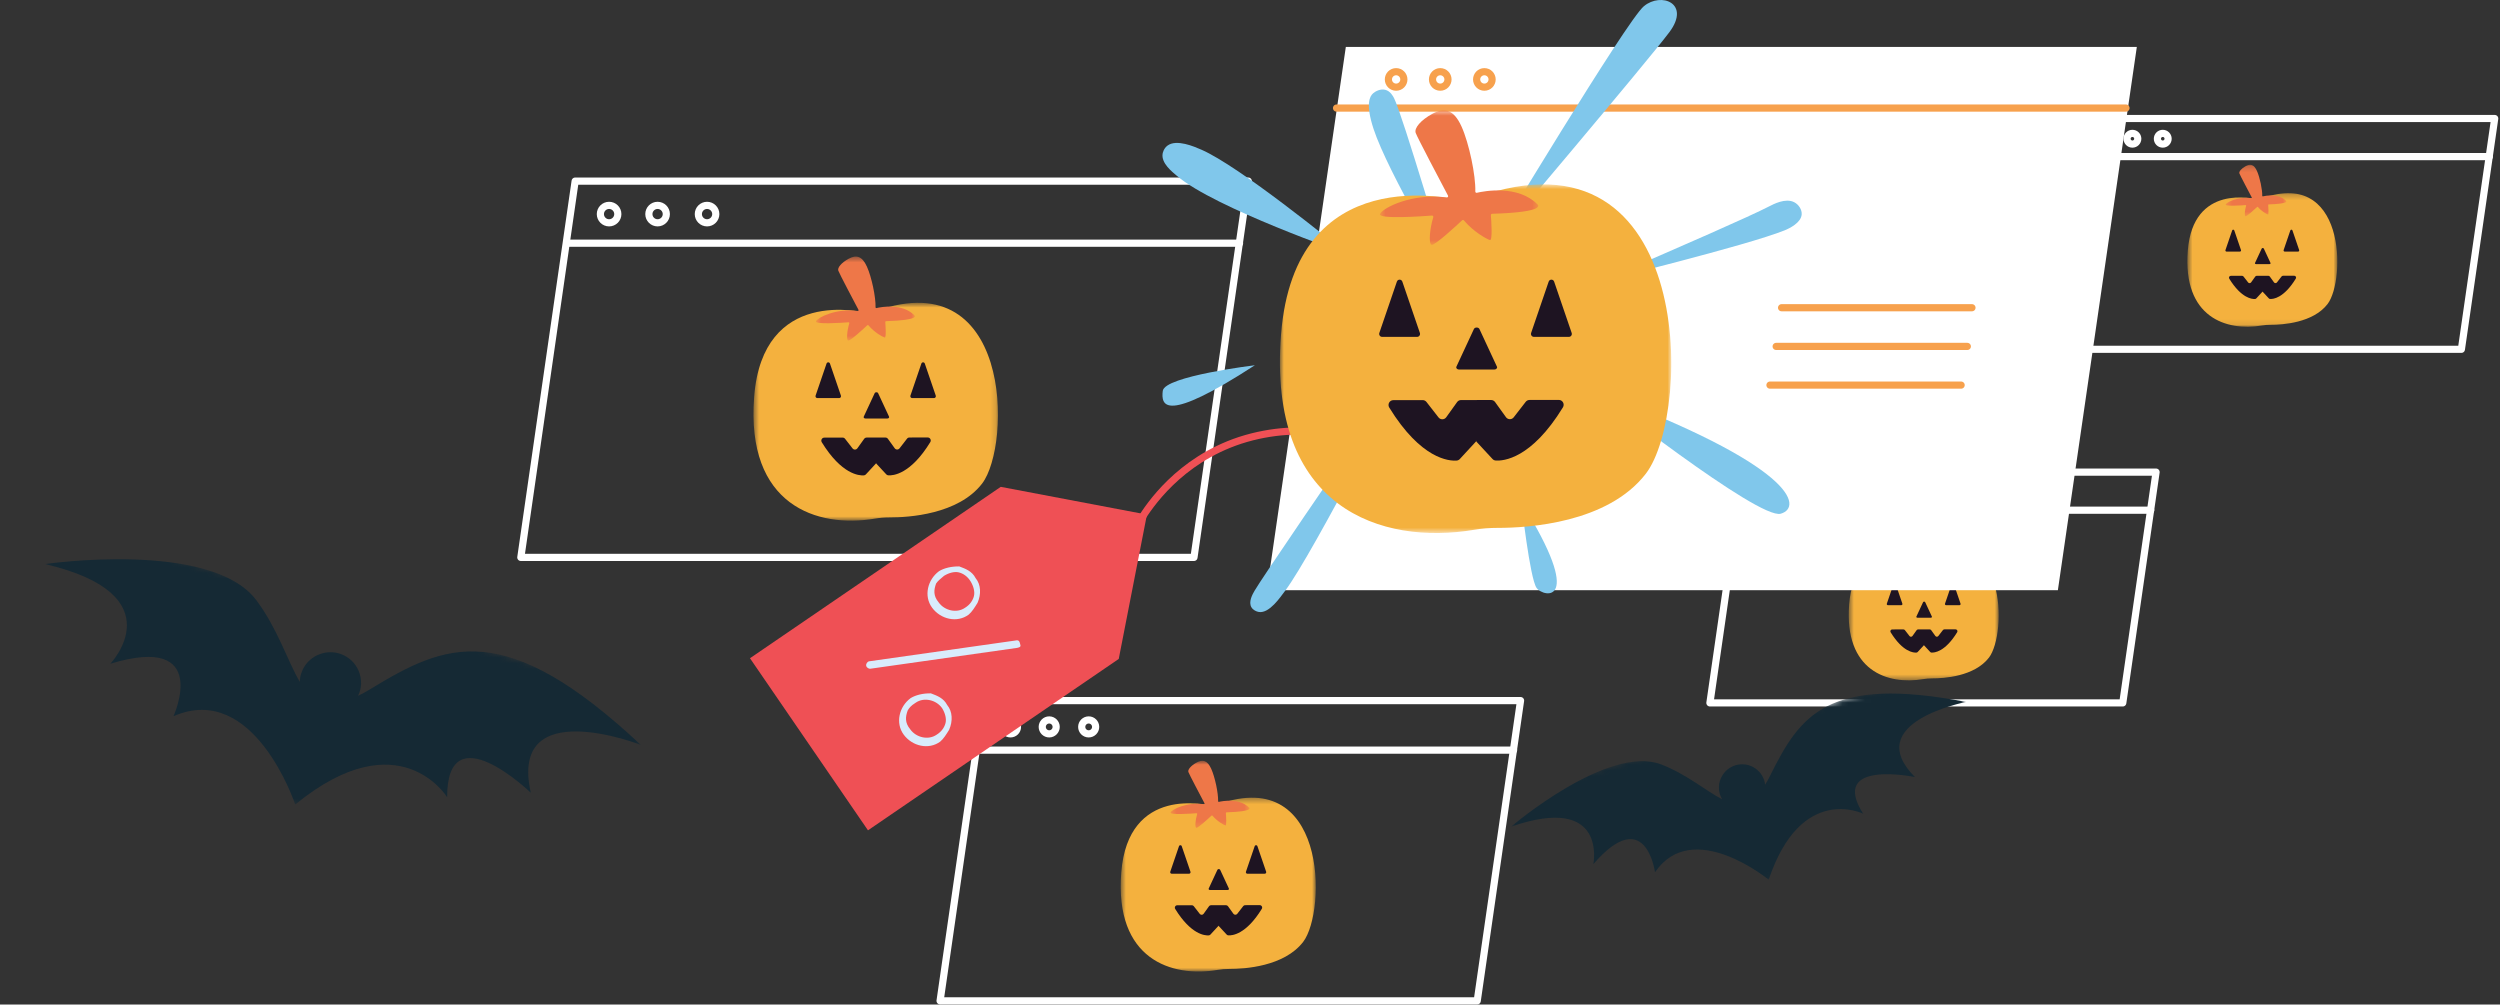 <svg width="443" height="178" viewBox="0 0 443 178" fill="none" xmlns="http://www.w3.org/2000/svg">
<rect x="0" y="0" width="443" height="178" fill="#333333" stroke="none"/>
<path d="M382.057 83.659L376.154 124.555H302.996L308.899 83.659H382.057Z" stroke="white" stroke-width="1.271" stroke-miterlimit="10" stroke-linecap="round" stroke-linejoin="round"/>
<path d="M312.588 88.192C313.112 88.192 313.537 87.767 313.537 87.243C313.537 86.719 313.112 86.294 312.588 86.294C312.064 86.294 311.64 86.719 311.64 87.243C311.64 87.767 312.064 88.192 312.588 88.192Z" stroke="white" stroke-width="1.271" stroke-miterlimit="10"/>
<path d="M317.859 88.192C318.383 88.192 318.808 87.767 318.808 87.243C318.808 86.719 318.383 86.294 317.859 86.294C317.335 86.294 316.91 86.719 316.91 87.243C316.91 87.767 317.335 88.192 317.859 88.192Z" stroke="white" stroke-width="1.271" stroke-miterlimit="10"/>
<path d="M323.235 88.192C323.759 88.192 324.184 87.767 324.184 87.243C324.184 86.719 323.759 86.294 323.235 86.294C322.711 86.294 322.287 86.719 322.287 87.243C322.287 87.767 322.711 88.192 323.235 88.192Z" stroke="white" stroke-width="1.271" stroke-miterlimit="10"/>
<path d="M381.108 90.405H308.161" stroke="white" stroke-width="1.271" stroke-miterlimit="10" stroke-linecap="round" stroke-linejoin="round"/>
<mask id="mask0" mask-type="alpha" maskUnits="userSpaceOnUse" x="327" y="96" width="28" height="25">
<path fill-rule="evenodd" clip-rule="evenodd" d="M327.596 96.884H354.17V120.559H327.596V96.884Z" fill="white"/>
</mask>
<g mask="url(#mask0)">
<path fill-rule="evenodd" clip-rule="evenodd" d="M340.205 98.037C340.179 98.047 340.151 98.049 340.124 98.042C339.38 97.841 328.608 95.149 327.672 107.078C326.743 118.931 334.532 121.392 340.776 120.34C341.308 120.25 341.845 120.209 342.385 120.209C344.445 120.213 349.856 119.887 352.441 116.534C355.669 112.347 355.779 91.856 340.205 98.037Z" fill="#F4B13E"/>
</g>
<mask id="mask1" mask-type="alpha" maskUnits="userSpaceOnUse" x="334" y="91" width="12" height="10">
<path fill-rule="evenodd" clip-rule="evenodd" d="M334.39 91.859H345.138V100.991H334.39V91.859Z" fill="white"/>
</mask>
<g mask="url(#mask1)">
<path fill-rule="evenodd" clip-rule="evenodd" d="M338.919 97.771C338.99 97.78 339.043 97.71 339.01 97.647C338.62 96.91 336.909 93.67 336.814 93.383C336.706 93.06 337.156 92.521 337.951 92.089C338.746 91.658 339.39 91.766 339.927 92.952C340.445 94.096 340.898 96.293 340.864 97.367C340.862 97.425 340.912 97.467 340.968 97.454C341.49 97.333 343.757 96.906 345.08 98.236C345.08 98.236 345.819 98.766 342.007 98.88C341.958 98.882 341.917 98.922 341.92 98.972C341.95 99.34 342.045 100.709 341.859 100.662C341.651 100.61 340.735 100.101 340.093 99.332C340.06 99.293 340.006 99.287 339.97 99.321C339.632 99.639 338.079 101.081 337.887 100.986C337.683 100.883 337.77 99.904 338.01 99.112C338.028 99.053 337.984 98.996 337.923 99.001C337.26 99.052 334.207 99.267 334.398 98.883C334.608 98.462 336.596 97.459 338.919 97.771Z" fill="#EE7748"/>
</g>
<path fill-rule="evenodd" clip-rule="evenodd" d="M339.766 109.459H342.147C342.282 109.459 342.377 109.358 342.333 109.262L341.142 106.704C341.081 106.571 340.832 106.571 340.771 106.704L339.58 109.262C339.535 109.358 339.63 109.459 339.766 109.459Z" fill="#1E1422"/>
<path fill-rule="evenodd" clip-rule="evenodd" d="M334.533 107.239H336.914C337.05 107.239 337.145 107.102 337.1 106.971L335.909 103.488C335.848 103.309 335.599 103.309 335.538 103.488L334.347 106.971C334.302 107.102 334.398 107.239 334.533 107.239Z" fill="#1E1422"/>
<path fill-rule="evenodd" clip-rule="evenodd" d="M344.841 107.239H347.222C347.357 107.239 347.452 107.102 347.408 106.971L346.217 103.488C346.156 103.309 345.907 103.309 345.845 103.488L344.655 106.971C344.61 107.102 344.705 107.239 344.841 107.239Z" fill="#1E1422"/>
<path fill-rule="evenodd" clip-rule="evenodd" d="M340.893 114.303L342.032 115.531C342.089 115.593 342.165 115.63 342.249 115.636C342.762 115.672 344.665 115.535 346.815 112.023C346.949 111.804 346.792 111.52 346.536 111.521L344.544 111.523C344.443 111.523 344.348 111.57 344.286 111.65L343.471 112.702C343.337 112.875 343.074 112.87 342.946 112.693L342.205 111.663C342.144 111.578 342.044 111.527 341.939 111.527L340.889 111.528H340.944L339.894 111.529C339.788 111.529 339.69 111.58 339.628 111.666L338.89 112.698C338.763 112.876 338.5 112.882 338.365 112.709L337.548 111.659C337.486 111.579 337.39 111.533 337.289 111.533L335.297 111.536C335.04 111.536 334.885 111.82 335.02 112.038C337.179 115.545 339.082 115.677 339.596 115.639C339.679 115.633 339.755 115.596 339.812 115.534L340.948 114.303" fill="#1E1422"/>
<path d="M442.062 21L436.158 61.896H363L368.903 21H442.062Z" stroke="white" stroke-width="1.271" stroke-miterlimit="10" stroke-linecap="round" stroke-linejoin="round"/>
<path d="M372.593 25.532C373.117 25.532 373.542 25.108 373.542 24.584C373.542 24.06 373.117 23.635 372.593 23.635C372.069 23.635 371.644 24.06 371.644 24.584C371.644 25.108 372.069 25.532 372.593 25.532Z" stroke="white" stroke-width="1.271" stroke-miterlimit="10"/>
<path d="M377.863 25.532C378.387 25.532 378.812 25.108 378.812 24.584C378.812 24.06 378.387 23.635 377.863 23.635C377.339 23.635 376.915 24.06 376.915 24.584C376.915 25.108 377.339 25.532 377.863 25.532Z" stroke="white" stroke-width="1.271" stroke-miterlimit="10"/>
<path d="M383.24 25.532C383.764 25.532 384.188 25.108 384.188 24.584C384.188 24.06 383.764 23.635 383.24 23.635C382.716 23.635 382.291 24.06 382.291 24.584C382.291 25.108 382.716 25.532 383.24 25.532Z" stroke="white" stroke-width="1.271" stroke-miterlimit="10"/>
<path d="M441.113 27.746H368.165" stroke="white" stroke-width="1.271" stroke-miterlimit="10" stroke-linecap="round" stroke-linejoin="round"/>
<mask id="mask2" mask-type="alpha" maskUnits="userSpaceOnUse" x="387" y="34" width="28" height="24">
<path fill-rule="evenodd" clip-rule="evenodd" d="M387.601 34.226H414.175V57.901H387.601V34.226Z" fill="white"/>
</mask>
<g mask="url(#mask2)">
<path fill-rule="evenodd" clip-rule="evenodd" d="M400.209 35.378C400.183 35.389 400.155 35.39 400.128 35.383C399.384 35.183 388.612 32.49 387.677 44.42C386.747 56.272 394.536 58.733 400.78 57.681C401.312 57.592 401.85 57.55 402.389 57.551C404.449 57.554 409.861 57.228 412.445 53.875C415.673 49.688 415.784 29.198 400.209 35.378Z" fill="#F4B13E"/>
</g>
<mask id="mask3" mask-type="alpha" maskUnits="userSpaceOnUse" x="394" y="29" width="12" height="10">
<path fill-rule="evenodd" clip-rule="evenodd" d="M394.394 29.2H405.142V38.333H394.394V29.2Z" fill="white"/>
</mask>
<g mask="url(#mask3)">
<path fill-rule="evenodd" clip-rule="evenodd" d="M398.924 35.112C398.995 35.121 399.048 35.051 399.014 34.988C398.625 34.251 396.913 31.011 396.818 30.725C396.711 30.401 397.161 29.862 397.956 29.431C398.751 28.999 399.395 29.107 399.932 30.293C400.449 31.437 400.902 33.634 400.869 34.708C400.867 34.766 400.916 34.808 400.972 34.795C401.495 34.674 403.761 34.248 405.084 35.577C405.084 35.577 405.824 36.108 402.012 36.221C401.962 36.223 401.921 36.264 401.925 36.313C401.954 36.681 402.05 38.05 401.864 38.004C401.655 37.951 400.739 37.442 400.097 36.673C400.065 36.634 400.01 36.629 399.974 36.662C399.636 36.98 398.083 38.423 397.892 38.327C397.688 38.224 397.775 37.245 398.014 36.454C398.032 36.395 397.989 36.337 397.927 36.342C397.265 36.393 394.211 36.609 394.403 36.224C394.613 35.803 396.601 34.8 398.924 35.112Z" fill="#EE7748"/>
</g>
<path fill-rule="evenodd" clip-rule="evenodd" d="M399.77 46.8H402.151C402.287 46.8 402.382 46.7 402.337 46.603L401.147 44.045C401.085 43.913 400.836 43.913 400.775 44.045L399.585 46.603C399.54 46.7 399.635 46.8 399.77 46.8Z" fill="#1E1422"/>
<path fill-rule="evenodd" clip-rule="evenodd" d="M394.537 44.58H396.919C397.054 44.58 397.149 44.443 397.104 44.312L395.914 40.83C395.852 40.65 395.603 40.65 395.542 40.83L394.352 44.312C394.307 44.443 394.402 44.58 394.537 44.58Z" fill="#1E1422"/>
<path fill-rule="evenodd" clip-rule="evenodd" d="M404.845 44.58H407.226C407.361 44.58 407.456 44.443 407.412 44.312L406.221 40.83C406.16 40.65 405.911 40.65 405.849 40.83L404.659 44.312C404.614 44.443 404.709 44.58 404.845 44.58Z" fill="#1E1422"/>
<path fill-rule="evenodd" clip-rule="evenodd" d="M400.897 51.645L402.036 52.872C402.093 52.934 402.169 52.971 402.253 52.977C402.767 53.013 404.67 52.876 406.819 49.364C406.953 49.145 406.797 48.861 406.54 48.862L404.549 48.865C404.447 48.865 404.352 48.911 404.29 48.992L403.475 50.043C403.341 50.217 403.079 50.211 402.951 50.034L402.21 49.004C402.148 48.919 402.049 48.868 401.943 48.868L400.893 48.869H400.948L399.898 48.871C399.793 48.871 399.694 48.922 399.633 49.008L398.894 50.039C398.767 50.218 398.504 50.223 398.37 50.05L397.552 49.001C397.49 48.921 397.394 48.874 397.293 48.874L395.301 48.877C395.045 48.877 394.89 49.161 395.024 49.38C397.183 52.886 399.086 53.018 399.6 52.981C399.683 52.974 399.759 52.937 399.816 52.876L400.952 51.645" fill="#1E1422"/>
<path d="M269.443 124.144L261.763 177.351H166.582L174.262 124.144H269.443Z" stroke="white" stroke-width="1.271" stroke-miterlimit="10" stroke-linecap="round" stroke-linejoin="round"/>
<path d="M179.062 130.041C179.744 130.041 180.297 129.488 180.297 128.806C180.297 128.125 179.744 127.572 179.062 127.572C178.381 127.572 177.828 128.125 177.828 128.806C177.828 129.488 178.381 130.041 179.062 130.041Z" stroke="white" stroke-width="1.271" stroke-miterlimit="10"/>
<path d="M185.92 130.041C186.602 130.041 187.154 129.488 187.154 128.806C187.154 128.125 186.602 127.572 185.92 127.572C185.238 127.572 184.686 128.125 184.686 128.806C184.686 129.488 185.238 130.041 185.92 130.041Z" stroke="white" stroke-width="1.271" stroke-miterlimit="10"/>
<path d="M192.915 130.041C193.596 130.041 194.149 129.488 194.149 128.806C194.149 128.125 193.596 127.572 192.915 127.572C192.233 127.572 191.68 128.125 191.68 128.806C191.68 129.488 192.233 130.041 192.915 130.041Z" stroke="white" stroke-width="1.271" stroke-miterlimit="10"/>
<path d="M268.209 132.921H173.302" stroke="white" stroke-width="1.271" stroke-miterlimit="10" stroke-linecap="round" stroke-linejoin="round"/>
<mask id="mask4" mask-type="alpha" maskUnits="userSpaceOnUse" x="198" y="141" width="36" height="32">
<path fill-rule="evenodd" clip-rule="evenodd" d="M198.588 141.351H233.161V172.152H198.588V141.351Z" fill="white"/>
</mask>
<g mask="url(#mask4)">
<path fill-rule="evenodd" clip-rule="evenodd" d="M214.992 142.85C214.958 142.864 214.922 142.866 214.886 142.857C213.919 142.596 199.904 139.093 198.687 154.613C197.477 170.033 207.611 173.235 215.735 171.867C216.427 171.75 217.126 171.696 217.828 171.697C220.508 171.702 227.549 171.277 230.911 166.915C235.111 161.468 235.255 134.809 214.992 142.85Z" fill="#F4B13E"/>
</g>
<mask id="mask5" mask-type="alpha" maskUnits="userSpaceOnUse" x="207" y="134" width="15" height="13">
<path fill-rule="evenodd" clip-rule="evenodd" d="M207.426 134.812H221.41V146.694H207.426V134.812Z" fill="white"/>
</mask>
<g mask="url(#mask5)">
<path fill-rule="evenodd" clip-rule="evenodd" d="M213.32 142.504C213.412 142.516 213.481 142.425 213.437 142.343C212.93 141.384 210.704 137.169 210.58 136.796C210.44 136.375 211.026 135.674 212.06 135.113C213.094 134.551 213.932 134.692 214.631 136.235C215.304 137.723 215.894 140.582 215.85 141.979C215.848 142.055 215.912 142.109 215.985 142.092C216.664 141.935 219.613 141.38 221.335 143.109C221.335 143.109 222.297 143.8 217.337 143.947C217.273 143.95 217.219 144.003 217.224 144.067C217.262 144.546 217.387 146.327 217.145 146.266C216.873 146.198 215.682 145.535 214.846 144.535C214.804 144.485 214.733 144.477 214.686 144.521C214.246 144.935 212.226 146.812 211.977 146.687C211.712 146.553 211.825 145.279 212.136 144.25C212.159 144.173 212.103 144.098 212.023 144.105C211.161 144.171 207.189 144.452 207.437 143.951C207.711 143.403 210.297 142.098 213.32 142.504Z" fill="#EE7748"/>
</g>
<path fill-rule="evenodd" clip-rule="evenodd" d="M214.421 157.711H217.519C217.695 157.711 217.819 157.58 217.761 157.455L216.212 154.126C216.132 153.954 215.808 153.954 215.728 154.126L214.179 157.455C214.121 157.58 214.245 157.711 214.421 157.711Z" fill="#1E1422"/>
<path fill-rule="evenodd" clip-rule="evenodd" d="M207.612 154.822H210.71C210.886 154.822 211.01 154.644 210.952 154.474L209.403 149.943C209.323 149.709 208.999 149.709 208.919 149.943L207.371 154.474C207.312 154.644 207.436 154.822 207.612 154.822Z" fill="#1E1422"/>
<path fill-rule="evenodd" clip-rule="evenodd" d="M221.023 154.822H224.121C224.297 154.822 224.421 154.644 224.363 154.474L222.814 149.943C222.734 149.709 222.41 149.709 222.33 149.943L220.781 154.474C220.723 154.644 220.847 154.822 221.023 154.822Z" fill="#1E1422"/>
<path fill-rule="evenodd" clip-rule="evenodd" d="M215.887 164.013L217.369 165.61C217.443 165.691 217.542 165.739 217.651 165.747C218.319 165.793 220.795 165.615 223.591 161.046C223.766 160.761 223.562 160.392 223.229 160.393L220.638 160.396C220.506 160.396 220.382 160.457 220.301 160.561L219.241 161.93C219.067 162.155 218.725 162.148 218.559 161.918L217.595 160.578C217.514 160.467 217.385 160.401 217.248 160.401L215.882 160.402H215.954L214.588 160.404C214.45 160.404 214.322 160.47 214.242 160.582L213.281 161.925C213.115 162.156 212.774 162.163 212.599 161.939L211.535 160.573C211.454 160.469 211.33 160.408 211.198 160.409L208.607 160.412C208.273 160.413 208.071 160.782 208.246 161.066C211.055 165.629 213.531 165.8 214.199 165.751C214.308 165.743 214.407 165.694 214.48 165.615L215.958 164.013" fill="#1E1422"/>
<path d="M221.196 32.094L211.572 98.773H92.291L101.916 32.094H221.196Z" stroke="white" stroke-width="1.271" stroke-miterlimit="10" stroke-linecap="round" stroke-linejoin="round"/>
<path d="M107.932 39.484C108.786 39.484 109.478 38.791 109.478 37.937C109.478 37.083 108.786 36.391 107.932 36.391C107.077 36.391 106.385 37.083 106.385 37.937C106.385 38.791 107.077 39.484 107.932 39.484Z" stroke="white" stroke-width="1.271" stroke-miterlimit="10"/>
<path d="M116.525 39.484C117.38 39.484 118.072 38.791 118.072 37.937C118.072 37.083 117.38 36.391 116.525 36.391C115.671 36.391 114.979 37.083 114.979 37.937C114.979 38.791 115.671 39.484 116.525 39.484Z" stroke="white" stroke-width="1.271" stroke-miterlimit="10"/>
<path d="M125.291 39.484C126.146 39.484 126.838 38.791 126.838 37.937C126.838 37.083 126.146 36.391 125.291 36.391C124.437 36.391 123.745 37.083 123.745 37.937C123.745 38.791 124.437 39.484 125.291 39.484Z" stroke="white" stroke-width="1.271" stroke-miterlimit="10"/>
<path d="M219.649 43.093H100.713" stroke="white" stroke-width="1.271" stroke-miterlimit="10" stroke-linecap="round" stroke-linejoin="round"/>
<mask id="mask6" mask-type="alpha" maskUnits="userSpaceOnUse" x="133" y="53" width="44" height="40">
<path fill-rule="evenodd" clip-rule="evenodd" d="M133.515 53.658H176.843V92.259H133.515V53.658Z" fill="white"/>
</mask>
<g mask="url(#mask6)">
<path fill-rule="evenodd" clip-rule="evenodd" d="M154.072 55.537C154.03 55.554 153.984 55.557 153.94 55.546C152.728 55.219 135.165 50.829 133.639 70.279C132.123 89.603 144.823 93.616 155.004 91.902C155.871 91.755 156.747 91.687 157.627 91.688C160.986 91.694 169.809 91.162 174.023 85.696C179.286 78.87 179.466 45.461 154.072 55.537Z" fill="#F4B13E"/>
</g>
<mask id="mask7" mask-type="alpha" maskUnits="userSpaceOnUse" x="144" y="45" width="19" height="16">
<path fill-rule="evenodd" clip-rule="evenodd" d="M144.591 45.464H162.115V60.354H144.591V45.464Z" fill="white"/>
</mask>
<g mask="url(#mask7)">
<path fill-rule="evenodd" clip-rule="evenodd" d="M151.976 55.104C152.092 55.119 152.178 55.005 152.124 54.902C151.488 53.7 148.698 48.418 148.543 47.951C148.368 47.423 149.102 46.545 150.398 45.841C151.694 45.138 152.744 45.313 153.619 47.248C154.463 49.112 155.202 52.695 155.147 54.446C155.144 54.54 155.225 54.609 155.316 54.587C156.168 54.391 159.863 53.695 162.021 55.862C162.021 55.862 163.226 56.727 157.011 56.913C156.93 56.916 156.863 56.982 156.869 57.063C156.917 57.663 157.073 59.894 156.77 59.818C156.43 59.733 154.937 58.903 153.889 57.649C153.837 57.586 153.748 57.577 153.689 57.632C153.137 58.15 150.605 60.502 150.294 60.346C149.961 60.178 150.103 58.582 150.493 57.292C150.522 57.195 150.452 57.101 150.351 57.109C149.271 57.193 144.293 57.544 144.605 56.917C144.947 56.231 148.189 54.595 151.976 55.104Z" fill="#EE7748"/>
</g>
<path fill-rule="evenodd" clip-rule="evenodd" d="M153.357 74.16H157.239C157.46 74.16 157.615 73.996 157.542 73.839L155.601 69.667C155.501 69.452 155.095 69.452 154.995 69.667L153.054 73.839C152.981 73.996 153.136 74.16 153.357 74.16Z" fill="#1E1422"/>
<path fill-rule="evenodd" clip-rule="evenodd" d="M144.825 70.54H148.707C148.928 70.54 149.083 70.317 149.01 70.103L147.069 64.425C146.969 64.132 146.563 64.132 146.463 64.425L144.522 70.103C144.448 70.317 144.604 70.54 144.825 70.54Z" fill="#1E1422"/>
<path fill-rule="evenodd" clip-rule="evenodd" d="M161.631 70.54H165.513C165.734 70.54 165.889 70.317 165.816 70.103L163.875 64.425C163.775 64.132 163.369 64.132 163.269 64.425L161.328 70.103C161.255 70.317 161.41 70.54 161.631 70.54Z" fill="#1E1422"/>
<path fill-rule="evenodd" clip-rule="evenodd" d="M155.194 82.058L157.051 84.06C157.144 84.16 157.268 84.221 157.405 84.231C158.242 84.289 161.345 84.066 164.849 78.34C165.068 77.983 164.813 77.52 164.395 77.521L161.147 77.526C160.982 77.526 160.827 77.602 160.726 77.733L159.398 79.447C159.179 79.73 158.751 79.722 158.542 79.432L157.334 77.753C157.233 77.614 157.072 77.531 156.9 77.531L155.187 77.533H155.277L153.566 77.536C153.393 77.536 153.233 77.619 153.132 77.759L151.928 79.441C151.721 79.731 151.292 79.74 151.073 79.459L149.74 77.747C149.639 77.617 149.483 77.541 149.318 77.541L146.071 77.546C145.652 77.546 145.399 78.009 145.618 78.365C149.138 84.083 152.241 84.297 153.079 84.236C153.215 84.226 153.339 84.165 153.431 84.065L155.283 82.058" fill="#1E1422"/>
<path d="M364.656 104.582L378.645 8.316H371.239H238.48L224.491 104.582H364.656Z" fill="white"/>
<path d="M236.834 19.149H376.725" stroke="#F7A14D" stroke-width="1.271" stroke-miterlimit="10" stroke-linecap="round" stroke-linejoin="round"/>
<path d="M247.394 15.446C248.152 15.446 248.766 14.832 248.766 14.075C248.766 13.318 248.152 12.704 247.394 12.704C246.637 12.704 246.023 13.318 246.023 14.075C246.023 14.832 246.637 15.446 247.394 15.446Z" stroke="#F7A14D" stroke-width="1.271" stroke-miterlimit="10"/>
<path d="M255.212 15.446C255.969 15.446 256.583 14.832 256.583 14.075C256.583 13.318 255.969 12.704 255.212 12.704C254.454 12.704 253.84 13.318 253.84 14.075C253.84 14.832 254.454 15.446 255.212 15.446Z" stroke="#F7A14D" stroke-width="1.271" stroke-miterlimit="10"/>
<path d="M263.03 15.446C263.787 15.446 264.401 14.832 264.401 14.075C264.401 13.318 263.787 12.704 263.03 12.704C262.272 12.704 261.658 13.318 261.658 14.075C261.658 14.832 262.272 15.446 263.03 15.446Z" stroke="#F7A14D" stroke-width="1.271" stroke-miterlimit="10"/>
<path d="M314.734 61.385H348.61" stroke="#F7A14D" stroke-width="1.271" stroke-miterlimit="10" stroke-linecap="round" stroke-linejoin="round"/>
<path d="M315.694 54.529H349.433" stroke="#F7A14D" stroke-width="1.271" stroke-miterlimit="10" stroke-linecap="round" stroke-linejoin="round"/>
<path d="M313.637 68.242H347.513" stroke="#F7A14D" stroke-width="1.271" stroke-miterlimit="10" stroke-linecap="round" stroke-linejoin="round"/>
<path fill-rule="evenodd" clip-rule="evenodd" d="M264.128 43.744C264.128 43.744 288.219 3.645 291.297 1.098C294.375 -1.453 299.629 0.589 295.824 5.686C292.019 10.783 264.128 43.744 264.128 43.744Z" fill="#80C7EB"/>
<path fill-rule="evenodd" clip-rule="evenodd" d="M257.031 49.116C256.417 47.041 248.487 20.231 247.027 17.392C246.855 17.059 246.379 16.13 245.451 15.91C244.622 15.71 243.747 16.158 243.326 16.526C242.695 17.075 241.96 18.449 243.386 22.822C245.936 30.623 257.031 49.116 257.031 49.116Z" fill="#80C7EB"/>
<path fill-rule="evenodd" clip-rule="evenodd" d="M238.744 45.023C236.242 42.981 219.623 29.468 212.898 26.529C211.636 25.981 208.481 24.599 206.873 25.805C206.168 26.333 206.027 27.162 206.014 27.25C205.749 28.936 207.724 30.457 208.541 31.154C215.219 36.863 238.744 45.023 238.744 45.023Z" fill="#80C7EB"/>
<path fill-rule="evenodd" clip-rule="evenodd" d="M222.367 64.72C222.367 64.72 206.354 66.663 206.042 69.254C205.731 71.845 206.285 75.156 222.367 64.72Z" fill="#80C7EB"/>
<path fill-rule="evenodd" clip-rule="evenodd" d="M250.208 63.697C234.837 85.965 223.632 102.417 222.295 104.701C221.947 105.303 221.173 106.667 221.762 107.626C222.055 108.108 222.63 108.377 223.078 108.445C224.947 108.726 226.89 105.792 227.715 104.701C232.77 97.991 250.208 63.697 250.208 63.697Z" fill="#80C7EB"/>
<path fill-rule="evenodd" clip-rule="evenodd" d="M269.587 89.022C269.587 89.022 271.084 102.478 272.281 104.18C273.478 105.877 281.109 107.435 269.587 89.022Z" fill="#80C7EB"/>
<path fill-rule="evenodd" clip-rule="evenodd" d="M282.688 69.325C282.688 69.325 311.62 92.159 315.554 91.028C319.493 89.889 318.127 82.516 282.688 69.325Z" fill="#80C7EB"/>
<path fill-rule="evenodd" clip-rule="evenodd" d="M283.507 49.883C298.989 43.192 309.961 38.391 313.503 36.565C314.261 36.177 316.385 35.047 317.918 35.824C318.728 36.233 319.323 37.146 319.259 37.999C319.148 39.46 317.143 40.449 316.235 40.818C309.567 43.508 283.507 49.883 283.507 49.883Z" fill="#80C7EB"/>
<path d="M243.678 78.942C241.015 77.849 231.244 74.299 219.744 78.03C208.896 81.608 203.583 89.73 202.087 92.144" stroke="#EF5055" stroke-width="1.271" stroke-miterlimit="10" stroke-linecap="round" stroke-linejoin="round"/>
<path d="M198.241 116.764L153.805 147.133L132.895 116.638L177.331 86.269L203.237 91.187L198.241 116.764Z" fill="#EF5055"/>
<path d="M173.218 106.829C172.72 107.633 172.221 108.438 171.646 108.916C169.595 110.429 166.682 109.738 165.169 107.687C163.657 105.636 164.348 102.724 166.399 101.211C167.3 100.656 168.603 100.35 169.983 100.37C171.114 100.792 172.244 101.214 172.876 102.441C173.833 103.591 173.89 105.296 173.218 106.829ZM165.881 103.395C165.458 104.526 165.362 105.58 166.32 106.73C167.354 108.205 169.538 108.724 171.014 107.69C171.915 107.135 172.414 106.33 172.587 105.602C172.759 104.874 172.53 103.897 171.975 102.996C171.419 102.095 170.615 101.597 169.887 101.424C169.159 101.251 168.181 101.48 167.28 102.036C166.705 102.514 166.13 102.993 165.881 103.395Z" fill="#D9ECFC"/>
<path d="M168.186 129.321C167.687 130.125 167.188 130.93 166.613 131.409C164.562 132.921 161.65 132.23 160.137 130.179C158.624 128.128 159.315 125.216 161.367 123.704C162.268 123.148 163.571 122.842 164.951 122.862C166.081 123.284 167.211 123.706 167.843 124.933C168.801 126.083 168.857 127.788 168.186 129.321ZM160.848 125.888C160.426 127.018 160.33 128.072 161.287 129.222C162.321 130.698 164.505 131.216 165.981 130.182C166.882 129.627 167.381 128.822 167.554 128.094C167.727 127.366 167.497 126.389 166.942 125.488C165.908 124.012 163.724 123.494 162.248 124.528C161.347 125.083 161.097 125.485 160.848 125.888Z" fill="#D9ECFC"/>
<path d="M180.822 114.324C180.899 114.649 180.573 114.726 180.247 114.802L154.299 118.488C153.973 118.565 153.57 118.315 153.494 117.99C153.417 117.664 153.667 117.262 153.993 117.185L179.941 113.499C180.593 113.346 180.669 113.672 180.822 114.324C180.746 113.998 180.746 113.998 180.822 114.324Z" fill="#D9ECFC"/>
<mask id="mask8" mask-type="alpha" maskUnits="userSpaceOnUse" x="226" y="32" width="71" height="63">
<path fill-rule="evenodd" clip-rule="evenodd" d="M226.803 32.673H296.148V94.453H226.803V32.673Z" fill="white"/>
</mask>
<g mask="url(#mask8)">
<path fill-rule="evenodd" clip-rule="evenodd" d="M259.705 35.681C259.637 35.708 259.564 35.712 259.493 35.694C257.552 35.171 229.443 28.145 227.001 59.275C224.575 90.203 244.901 96.625 261.196 93.881C262.583 93.647 263.986 93.538 265.393 93.54C270.77 93.55 284.891 92.698 291.635 83.949C300.059 73.023 300.347 19.553 259.705 35.681Z" fill="#F4B13E"/>
</g>
<mask id="mask9" mask-type="alpha" maskUnits="userSpaceOnUse" x="244" y="19" width="29" height="25">
<path fill-rule="evenodd" clip-rule="evenodd" d="M244.53 19.559H272.577V43.39H244.53V19.559Z" fill="white"/>
</mask>
<g mask="url(#mask9)">
<path fill-rule="evenodd" clip-rule="evenodd" d="M256.35 34.988C256.535 35.013 256.674 34.83 256.586 34.666C255.569 32.742 251.104 24.287 250.856 23.54C250.575 22.695 251.749 21.289 253.824 20.163C255.898 19.037 257.579 19.318 258.98 22.414C260.331 25.399 261.513 31.132 261.425 33.935C261.421 34.086 261.55 34.195 261.696 34.161C263.059 33.846 268.973 32.733 272.427 36.202C272.427 36.202 274.356 37.587 264.408 37.883C264.279 37.888 264.171 37.994 264.182 38.124C264.257 39.083 264.507 42.655 264.022 42.534C263.478 42.396 261.088 41.068 259.412 39.062C259.328 38.961 259.185 38.946 259.091 39.034C258.208 39.863 254.156 43.628 253.657 43.377C253.125 43.109 253.352 40.554 253.976 38.49C254.023 38.335 253.91 38.185 253.75 38.198C252.021 38.331 244.053 38.894 244.552 37.89C245.1 36.792 250.288 34.174 256.35 34.988Z" fill="#EE7748"/>
</g>
<path fill-rule="evenodd" clip-rule="evenodd" d="M258.559 65.487H264.773C265.127 65.487 265.375 65.225 265.258 64.974L262.152 58.297C261.991 57.952 261.342 57.952 261.181 58.297L258.075 64.974C257.957 65.225 258.206 65.487 258.559 65.487Z" fill="#1E1422"/>
<path fill-rule="evenodd" clip-rule="evenodd" d="M244.904 59.693H251.118C251.471 59.693 251.719 59.336 251.602 58.994L248.496 49.907C248.335 49.437 247.686 49.437 247.526 49.907L244.419 58.994C244.302 59.336 244.55 59.693 244.904 59.693Z" fill="#1E1422"/>
<path fill-rule="evenodd" clip-rule="evenodd" d="M271.802 59.693H278.016C278.369 59.693 278.617 59.336 278.5 58.994L275.394 49.907C275.233 49.437 274.584 49.437 274.423 49.907L271.317 58.994C271.2 59.336 271.448 59.693 271.802 59.693Z" fill="#1E1422"/>
<path fill-rule="evenodd" clip-rule="evenodd" d="M261.5 78.128L264.472 81.332C264.621 81.493 264.819 81.589 265.038 81.605C266.379 81.698 271.344 81.342 276.953 72.177C277.303 71.605 276.895 70.865 276.226 70.866L271.028 70.874C270.764 70.874 270.516 70.995 270.354 71.205L268.228 73.949C267.878 74.401 267.192 74.388 266.858 73.925L264.925 71.238C264.764 71.015 264.505 70.882 264.23 70.882L261.489 70.886H261.634L258.894 70.89C258.618 70.89 258.361 71.022 258.2 71.247L256.273 73.939C255.941 74.404 255.255 74.418 254.905 73.967L252.771 71.228C252.609 71.02 252.359 70.898 252.096 70.899L246.898 70.906C246.228 70.906 245.823 71.647 246.174 72.218C251.808 81.368 256.773 81.712 258.115 81.614C258.333 81.597 258.531 81.5 258.679 81.34L261.643 78.128" fill="#1E1422"/>
<mask id="mask10" mask-type="alpha" maskUnits="userSpaceOnUse" x="266" y="118" width="89" height="50">
<path fill-rule="evenodd" clip-rule="evenodd" d="M266.289 141.196L346.662 118.279L354.08 144.292L273.706 167.209L266.289 141.196Z" fill="white"/>
</mask>
<g mask="url(#mask10)">
<path fill-rule="evenodd" clip-rule="evenodd" d="M339.329 137.695C339.329 137.695 324.017 134.504 330.146 144.187C330.146 144.187 319.153 138.755 313.412 155.888C313.412 155.888 299.923 144.784 293.265 154.566C293.265 154.566 291.652 142.368 282.34 153.126C282.34 153.126 284.898 140.584 267.792 146.471C267.792 146.471 284.9 131.853 294.364 135.457C298.852 137.178 302.266 140.133 305.156 141.628C304.373 140.323 304.376 138.604 305.304 137.248C306.572 135.359 309.146 134.87 311.011 136.139C312.03 136.83 312.665 137.904 312.772 139.047C313.076 138.578 313.384 138.027 313.678 137.425C318.984 126.745 323.811 119.667 348.404 124.386C348.404 124.386 329.66 127.984 339.329 137.695Z" fill="#152934"/>
</g>
<mask id="mask11" mask-type="alpha" maskUnits="userSpaceOnUse" x="0" y="93" width="116" height="66">
<path fill-rule="evenodd" clip-rule="evenodd" d="M10.016 93L115.906 123.947L105.889 158.219L-4.60791e-05 127.271L10.016 93Z" fill="white"/>
</mask>
<g mask="url(#mask11)">
<path fill-rule="evenodd" clip-rule="evenodd" d="M94.056 140.473C94.056 140.473 79.199 126.137 79.232 141.264C79.232 141.264 70.776 127.464 52.311 142.56C52.311 142.56 45.057 120.669 30.74 126.911C30.74 126.911 37.519 112.152 19.551 117.616C19.551 117.616 31.231 105.407 7.985 99.949C7.985 99.949 37.375 95.658 45.41 106.341C49.212 111.42 50.946 117.122 53.123 120.825C53.166 118.818 54.379 116.899 56.369 116.037C59.115 114.82 62.333 116.085 63.524 118.814C64.175 120.303 64.128 121.949 63.444 123.3C64.113 122.991 64.846 122.592 65.597 122.126C79.037 113.931 89.407 109.422 113.554 131.993C113.554 131.993 90.089 122.826 94.056 140.473Z" fill="#152934"/>
</g>
</svg>
